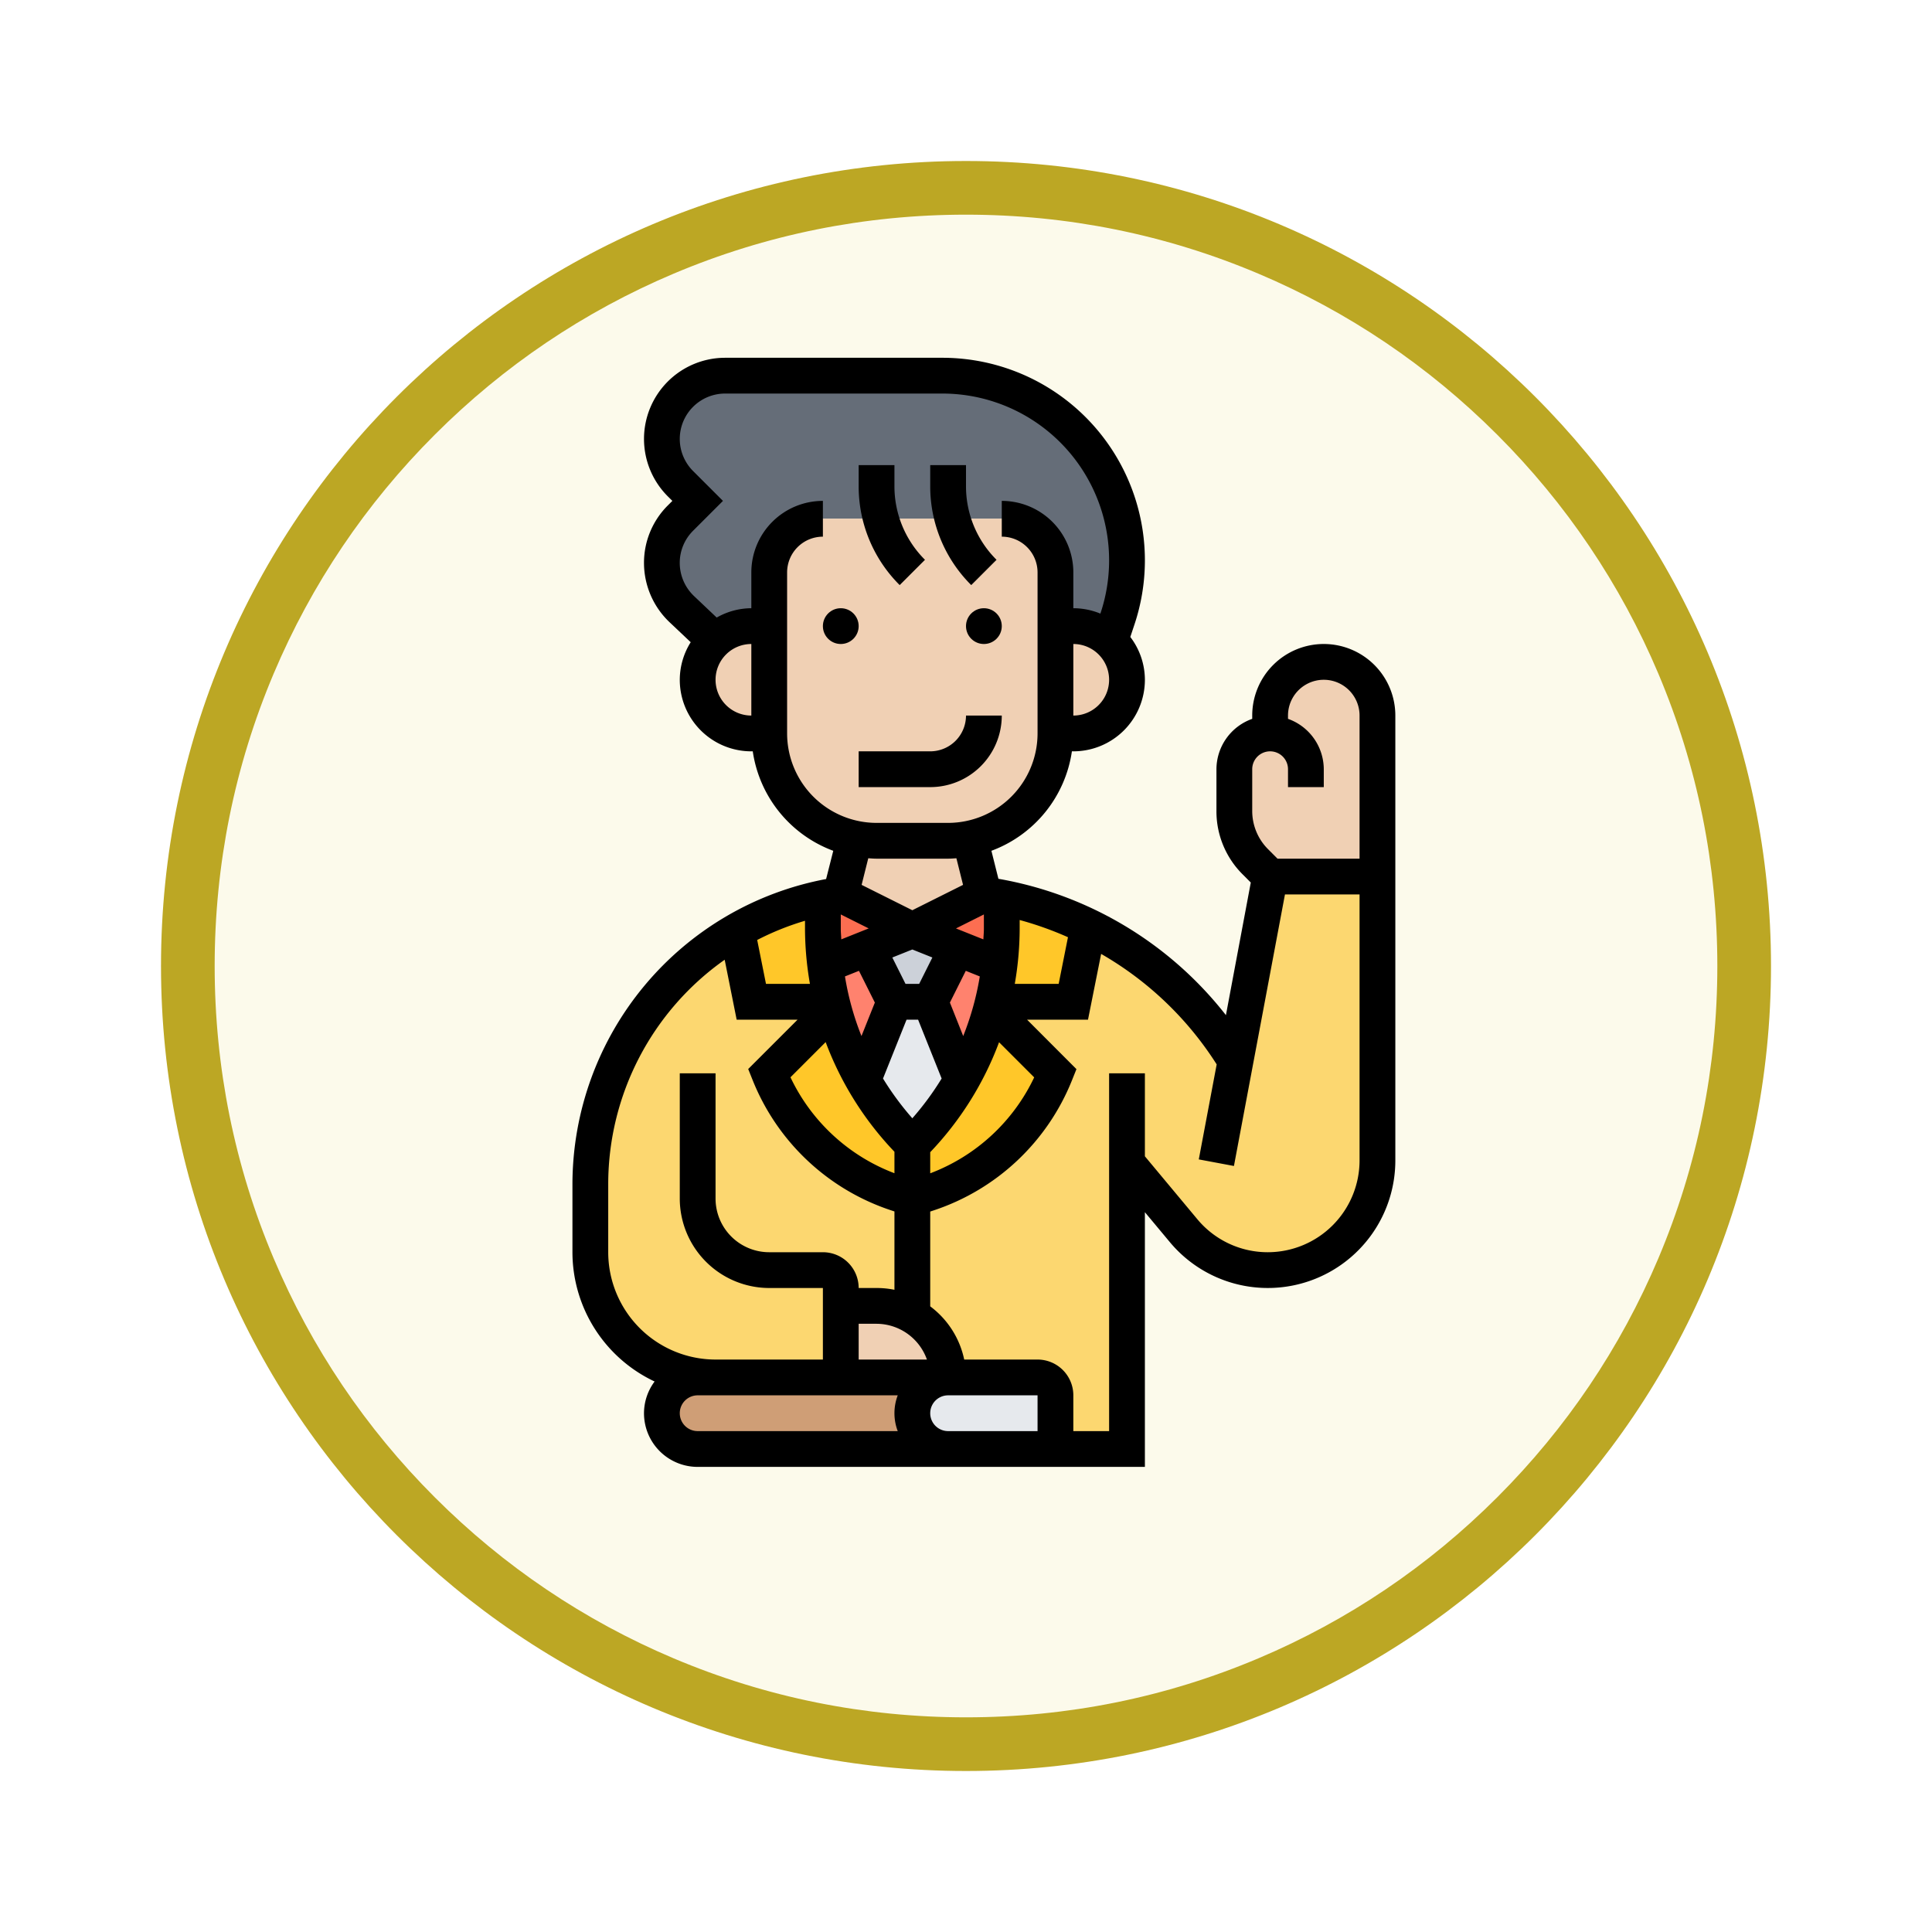 <svg xmlns="http://www.w3.org/2000/svg" xmlns:xlink="http://www.w3.org/1999/xlink" width="108" height="108" viewBox="0 0 108 108">
  <defs>
    <filter id="Fondo" x="0" y="0" width="108" height="108" filterUnits="userSpaceOnUse">
      <feOffset dy="3" input="SourceAlpha"/>
      <feGaussianBlur stdDeviation="3" result="blur"/>
      <feFlood flood-opacity="0.161"/>
      <feComposite operator="in" in2="blur"/>
      <feComposite in="SourceGraphic"/>
    </filter>
  </defs>
  <g id="Grupo_1144225" data-name="Grupo 1144225" transform="translate(-325 -1227)">
    <g transform="matrix(1, 0, 0, 1, 325, 1227)" filter="url(#Fondo)">
      <g id="Fondo-2" data-name="Fondo" transform="translate(9 6)" fill="#fcfaeb">
        <path d="M 45 88.5 C 39.127 88.5 33.43 87.35 28.068 85.082 C 22.889 82.891 18.236 79.755 14.241 75.759 C 10.245 71.764 7.109 67.111 4.918 61.932 C 2.65 56.57 1.5 50.873 1.5 45 C 1.5 39.127 2.65 33.43 4.918 28.068 C 7.109 22.889 10.245 18.236 14.241 14.241 C 18.236 10.245 22.889 7.109 28.068 4.918 C 33.43 2.65 39.127 1.5 45 1.5 C 50.873 1.5 56.57 2.65 61.932 4.918 C 67.111 7.109 71.764 10.245 75.759 14.241 C 79.755 18.236 82.891 22.889 85.082 28.068 C 87.35 33.43 88.5 39.127 88.5 45 C 88.5 50.873 87.35 56.57 85.082 61.932 C 82.891 67.111 79.755 71.764 75.759 75.759 C 71.764 79.755 67.111 82.891 61.932 85.082 C 56.57 87.35 50.873 88.5 45 88.5 Z" stroke="none"/>
        <path d="M 45 3 C 39.329 3 33.829 4.11 28.653 6.299 C 23.652 8.415 19.16 11.443 15.302 15.302 C 11.443 19.16 8.415 23.652 6.299 28.653 C 4.11 33.829 3 39.329 3 45 C 3 50.671 4.11 56.171 6.299 61.347 C 8.415 66.348 11.443 70.84 15.302 74.698 C 19.16 78.557 23.652 81.585 28.653 83.701 C 33.829 85.89 39.329 87 45 87 C 50.671 87 56.171 85.89 61.347 83.701 C 66.348 81.585 70.84 78.557 74.698 74.698 C 78.557 70.84 81.585 66.348 83.701 61.347 C 85.89 56.171 87 50.671 87 45 C 87 39.329 85.89 33.829 83.701 28.653 C 81.585 23.652 78.557 19.16 74.698 15.302 C 70.84 11.443 66.348 8.415 61.347 6.299 C 56.171 4.11 50.671 3 45 3 M 45 0 C 69.853 0 90 20.147 90 45 C 90 69.853 69.853 90 45 90 C 20.147 90 0 69.853 0 45 C 0 20.147 20.147 0 45 0 Z" stroke="none" fill="#bca724"/>
      </g>
    </g>
    <g id="Grupo_1144224" data-name="Grupo 1144224" transform="translate(348 1246)">
      <g id="Grupo_1144222" data-name="Grupo 1144222">
        <g id="Grupo_1144201" data-name="Grupo 1144201">
          <path id="Trazado_979003" data-name="Trazado 979003" d="M29,37l1.76,4.38v.01A17.2,17.2,0,0,1,28,45a17.2,17.2,0,0,1-2.76-3.61v-.01L27,37Z" fill="#e6e9ed"/>
        </g>
        <g id="Grupo_1144202" data-name="Grupo 1144202">
          <path id="Trazado_979004" data-name="Trazado 979004" d="M30.5,34,29,37H27l-1.5-3L28,33Z" fill="#ccd1d9"/>
        </g>
        <g id="Grupo_1144203" data-name="Grupo 1144203">
          <path id="Trazado_979005" data-name="Trazado 979005" d="M25.5,34,27,37l-1.76,4.38A16.867,16.867,0,0,1,23.6,37.4c-.04-.13-.07-.26-.1-.4a15.743,15.743,0,0,1-.38-2.05Z" fill="#ff826e"/>
        </g>
        <g id="Grupo_1144204" data-name="Grupo 1144204">
          <path id="Trazado_979006" data-name="Trazado 979006" d="M30.5,34l2.38.95A15.743,15.743,0,0,1,32.5,37c-.03.14-.06.27-.1.4a16.867,16.867,0,0,1-1.64,3.98L29,37Z" fill="#ff826e"/>
        </g>
        <g id="Grupo_1144205" data-name="Grupo 1144205">
          <path id="Trazado_979007" data-name="Trazado 979007" d="M33,31.17v1.76a16.981,16.981,0,0,1-.12,2.02L30.5,34,28,33l4-2C32.34,31.05,32.67,31.1,33,31.17Z" fill="#fc6e51"/>
        </g>
        <g id="Grupo_1144206" data-name="Grupo 1144206">
          <path id="Trazado_979008" data-name="Trazado 979008" d="M28,33l-2.5,1-2.38.95A16.856,16.856,0,0,1,23,32.93V31.18c.33-.07.66-.13,1-.18Z" fill="#fc6e51"/>
        </g>
        <g id="Grupo_1144207" data-name="Grupo 1144207">
          <path id="Trazado_979009" data-name="Trazado 979009" d="M24,54v4H17a7,7,0,0,1-7-7V47.14A16.3,16.3,0,0,1,18.2,33l.8,4h4.5c.03.14.06.27.1.4L20,41a11.615,11.615,0,0,0,7.11,6.7L28,48v6.54A3.989,3.989,0,0,0,26,54Z" fill="#fcd770"/>
        </g>
        <g id="Grupo_1144208" data-name="Grupo 1144208">
          <path id="Trazado_979010" data-name="Trazado 979010" d="M46.07,40.28,48,30h6V45.87a6.128,6.128,0,0,1-10.84,3.92L40,46V62H36V59a1,1,0,0,0-1-1H30a3.98,3.98,0,0,0-2-3.46V48l.89-.3A11.668,11.668,0,0,0,36,41l-3.6-3.6c.04-.13.07-.26.1-.4H37l.84-4.21A19.716,19.716,0,0,1,46.07,40.28Z" fill="#fcd770"/>
        </g>
        <g id="Grupo_1144209" data-name="Grupo 1144209">
          <path id="Trazado_979011" data-name="Trazado 979011" d="M23.12,34.95A15.743,15.743,0,0,0,23.5,37H19l-.8-4v-.01A16.044,16.044,0,0,1,23,31.18v1.75A16.856,16.856,0,0,0,23.12,34.95Z" fill="#ffc729"/>
        </g>
        <g id="Grupo_1144210" data-name="Grupo 1144210">
          <path id="Trazado_979012" data-name="Trazado 979012" d="M28,45v3l-.89-.3A11.615,11.615,0,0,1,20,41l3.6-3.6a16.867,16.867,0,0,0,1.64,3.98v.01A17.2,17.2,0,0,0,28,45Z" fill="#ffc729"/>
        </g>
        <g id="Grupo_1144211" data-name="Grupo 1144211">
          <path id="Trazado_979013" data-name="Trazado 979013" d="M32.4,37.4,36,41a11.668,11.668,0,0,1-7.11,6.7L28,48V45a17.2,17.2,0,0,0,2.76-3.61v-.01A16.867,16.867,0,0,0,32.4,37.4Z" fill="#ffc729"/>
        </g>
        <g id="Grupo_1144212" data-name="Grupo 1144212">
          <path id="Trazado_979014" data-name="Trazado 979014" d="M32.88,34.95A16.98,16.98,0,0,0,33,32.93V31.17a19.418,19.418,0,0,1,4.84,1.62L37,37H32.5a15.744,15.744,0,0,0,.38-2.05Z" fill="#ffc729"/>
        </g>
        <g id="Grupo_1144213" data-name="Grupo 1144213">
          <path id="Trazado_979015" data-name="Trazado 979015" d="M28,60a2.006,2.006,0,0,0,2,2H16a2.015,2.015,0,0,1-2-2,2.006,2.006,0,0,1,2-2H30a2.015,2.015,0,0,0-2,2Z" fill="#cf9e76"/>
        </g>
        <g id="Grupo_1144214" data-name="Grupo 1144214">
          <path id="Trazado_979016" data-name="Trazado 979016" d="M36,59v3H30a2.006,2.006,0,0,1-2-2,2.015,2.015,0,0,1,2-2h5A1,1,0,0,1,36,59Z" fill="#e6e9ed"/>
        </g>
        <g id="Grupo_1144215" data-name="Grupo 1144215">
          <path id="Trazado_979017" data-name="Trazado 979017" d="M40,12.32a10.368,10.368,0,0,1-.53,3.27l-.41,1.23A3.008,3.008,0,0,0,37,16H36V13a3,3,0,0,0-3-3H23a3,3,0,0,0-3,3v3H19a3.006,3.006,0,0,0-2.04.8l-1.85-1.75a3.551,3.551,0,0,1-.07-5.09L16,9l-.96-.96A3.54,3.54,0,0,1,17.54,2H29.68A10.319,10.319,0,0,1,40,12.32Z" fill="#656d78"/>
        </g>
        <g id="Grupo_1144216" data-name="Grupo 1144216">
          <path id="Trazado_979018" data-name="Trazado 979018" d="M39.06,16.82A3,3,0,0,1,37,22H36V16h1a3.008,3.008,0,0,1,2.06.82Z" fill="#f0d0b4"/>
        </g>
        <g id="Grupo_1144217" data-name="Grupo 1144217">
          <path id="Trazado_979019" data-name="Trazado 979019" d="M31.22,27.88,32,31l-4,2-4-2,.78-3.12A6.082,6.082,0,0,0,26,28h4a6.082,6.082,0,0,0,1.22-.12Z" fill="#f0d0b4"/>
        </g>
        <g id="Grupo_1144218" data-name="Grupo 1144218">
          <path id="Trazado_979020" data-name="Trazado 979020" d="M20,16v6H19a3,3,0,1,1,0-6Z" fill="#f0d0b4"/>
        </g>
        <g id="Grupo_1144219" data-name="Grupo 1144219">
          <path id="Trazado_979021" data-name="Trazado 979021" d="M36,16v6a6.015,6.015,0,0,1-4.78,5.88A6.082,6.082,0,0,1,30,28H26a6.082,6.082,0,0,1-1.22-.12A6.015,6.015,0,0,1,20,22V13a3,3,0,0,1,3-3H33a3,3,0,0,1,3,3Z" fill="#f0d0b4"/>
        </g>
        <g id="Grupo_1144220" data-name="Grupo 1144220">
          <path id="Trazado_979022" data-name="Trazado 979022" d="M28,54.54A3.98,3.98,0,0,1,30,58H24V54h2A3.989,3.989,0,0,1,28,54.54Z" fill="#f0d0b4"/>
        </g>
        <g id="Grupo_1144221" data-name="Grupo 1144221">
          <path id="Trazado_979023" data-name="Trazado 979023" d="M48,22V21a3,3,0,0,1,6,0v9H48l-.83-.83A4,4,0,0,1,46,26.34V24a2.015,2.015,0,0,1,2-2Z" fill="#f0d0b4"/>
        </g>
      </g>
      <g id="Grupo_1144223" data-name="Grupo 1144223">
        <circle id="Elipse_11562" data-name="Elipse 11562" cx="1" cy="1" r="1" transform="translate(23 15)"/>
        <circle id="Elipse_11563" data-name="Elipse 11563" cx="1" cy="1" r="1" transform="translate(31 15)"/>
        <path id="Trazado_979024" data-name="Trazado 979024" d="M33,21H31a2,2,0,0,1-2,2H25v2h4A4,4,0,0,0,33,21Z"/>
        <path id="Trazado_979025" data-name="Trazado 979025" d="M28.707,12.293A5.791,5.791,0,0,1,27,8.171V7H25V8.171a7.777,7.777,0,0,0,2.293,5.536Z"/>
        <path id="Trazado_979026" data-name="Trazado 979026" d="M32.707,12.293A5.791,5.791,0,0,1,31,8.171V7H29V8.171a7.777,7.777,0,0,0,2.293,5.536Z"/>
        <path id="Trazado_979027" data-name="Trazado 979027" d="M51,17a4,4,0,0,0-4,4v.184A3,3,0,0,0,45,24v2.343a4.968,4.968,0,0,0,1.465,3.535l.455.456-1.39,7.414a20.64,20.64,0,0,0-12.718-7.623L32.42,28.56A7.009,7.009,0,0,0,36.92,23H37a4,4,0,0,0,4-4,3.956,3.956,0,0,0-.815-2.393l.233-.7A11.323,11.323,0,0,0,29.676,1H17.535a4.537,4.537,0,0,0-3.207,7.744L14.586,9l-.253.253A4.522,4.522,0,0,0,13,12.471a4.572,4.572,0,0,0,1.423,3.306L15.611,16.9A3.962,3.962,0,0,0,15,19a4,4,0,0,0,4,4h.08a7.011,7.011,0,0,0,4.5,5.56l-.4,1.579A17.382,17.382,0,0,0,9,47.142V51a8,8,0,0,0,4.593,7.227A2.973,2.973,0,0,0,13,60a3,3,0,0,0,3,3H41V48.762l1.394,1.672A7.129,7.129,0,0,0,55,45.871V21a4,4,0,0,0-4-4Zm-4,7a1,1,0,0,1,2,0v1h2V24a3,3,0,0,0-2-2.816V21a2,2,0,0,1,4,0v8H48.414l-.535-.536A3.017,3.017,0,0,1,47,26.343ZM25,57V55h1a3,3,0,0,1,2.816,2Zm3-13.487a16.11,16.11,0,0,1-1.639-2.223L27.677,38h.645l1.316,3.29A16.021,16.021,0,0,1,28,43.513Zm-3.766-7.93.783-.313.888,1.775-.748,1.871A15.845,15.845,0,0,1,24.234,35.583Zm4.886-1.058L28.382,36h-.763l-.738-1.475L28,34.077Zm1.724,4.391L30.1,37.045l.888-1.775.783.313A15.966,15.966,0,0,1,30.844,38.916ZM32,32.118v.811c0,.2-.021.388-.028.583L30.439,32.9Zm-7.972,1.394c-.007-.195-.028-.387-.028-.583v-.811l1.561.781ZM22.276,36H19.819l-.491-2.455A15.218,15.218,0,0,1,22,32.472v.457A18.2,18.2,0,0,0,22.276,36ZM27,45.384v1.2a10.582,10.582,0,0,1-5.812-5.363l1.967-1.967A17.981,17.981,0,0,0,27,45.384Zm2,.024a17.991,17.991,0,0,0,3.848-6.146l1.964,1.964A10.582,10.582,0,0,1,29,46.589Zm5-12.479v-.5a18.727,18.727,0,0,1,2.7.962L36.18,36H33.727A18.2,18.2,0,0,0,34,32.929ZM37,21V17a2,2,0,0,1,0,4ZM17,19a2,2,0,0,1,2-2v4A2,2,0,0,1,17,19Zm4,3V13a2,2,0,0,1,2-2V9a4,4,0,0,0-4,4v2a3.941,3.941,0,0,0-1.936.522l-1.266-1.2a2.564,2.564,0,0,1-.8-1.854,2.537,2.537,0,0,1,.747-1.8L17.414,9,15.742,7.329A2.536,2.536,0,0,1,17.535,3H29.676a9.324,9.324,0,0,1,8.845,12.274l-.009.027A3.99,3.99,0,0,0,37,15V13a4,4,0,0,0-4-4v2a2,2,0,0,1,2,2v9a5.006,5.006,0,0,1-5,5H26A5.006,5.006,0,0,1,21,22Zm5,7h4c.156,0,.309-.013.463-.023l.372,1.488L28,31.882l-2.835-1.417.372-1.488C25.691,28.987,25.844,29,26,29ZM11,51V47.142A15.359,15.359,0,0,1,17.51,34.65L18.18,38h3.405l-2.76,2.759.245.612a12.591,12.591,0,0,0,7.721,7.28l.209.07V53.1a5,5,0,0,0-1-.1H25a2,2,0,0,0-2-2H20a3,3,0,0,1-3-3V41H15v7a5.006,5.006,0,0,0,5,5h3v4H17a6.006,6.006,0,0,1-6-6Zm4,9a1,1,0,0,1,1-1H27.184a2.809,2.809,0,0,0,0,2H16A1,1,0,0,1,15,60Zm20,1H30a1,1,0,1,1,0-2h5ZM47.871,51a5.115,5.115,0,0,1-3.94-1.846L41,45.638V41H39V61H37V59a2,2,0,0,0-2-2H30.9A4.988,4.988,0,0,0,29,54.026v-5.3l.208-.069a12.594,12.594,0,0,0,7.721-7.28l.245-.612L34.414,38H37.82l.734-3.676A18.668,18.668,0,0,1,45.013,40.5l-1,5.311,1.965.368L48.83,31H53V45.871A5.135,5.135,0,0,1,47.871,51Z"/>
      </g>
    </g>
  </g>
</svg>
